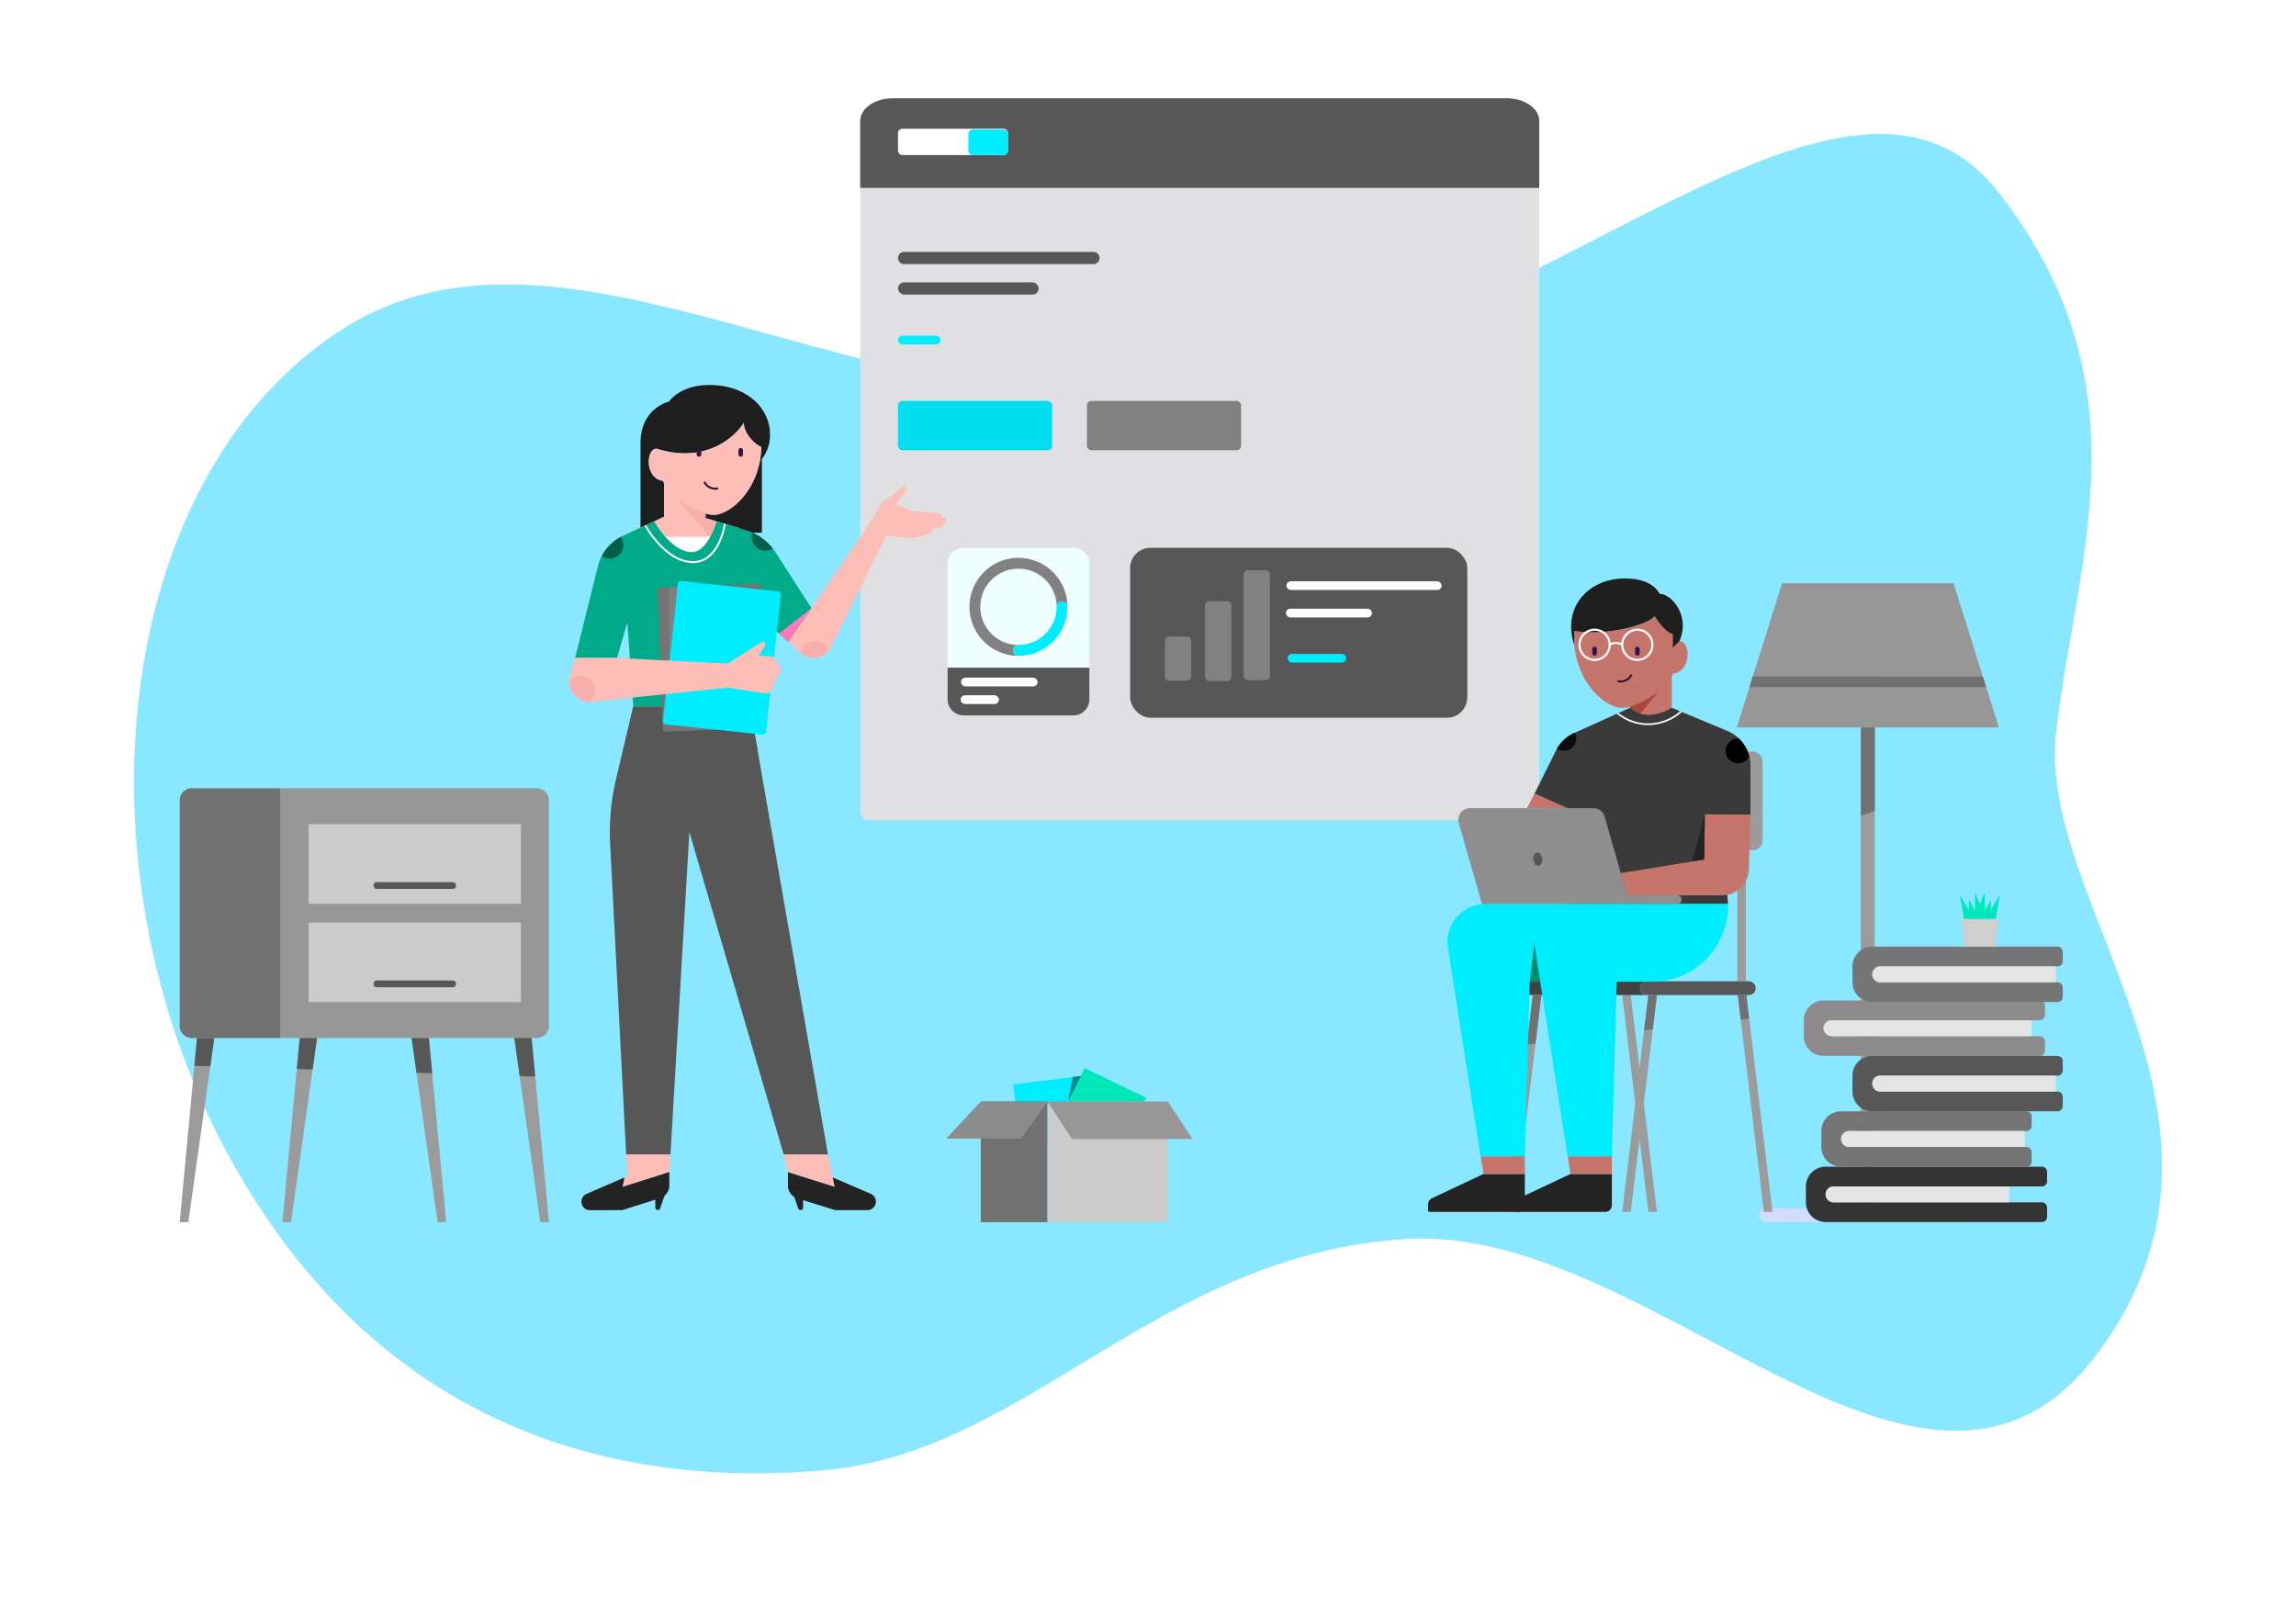 <svg xmlns="http://www.w3.org/2000/svg" xmlns:xlink="http://www.w3.org/1999/xlink" width="899.363" height="629.711" viewBox="0 0 899.363 629.711">
  <defs>
    <filter id="Blob" x="0" y="0" width="899.363" height="629.711" filterUnits="userSpaceOnUse">
      <feOffset dx="7" dy="7" input="SourceAlpha"/>
      <feGaussianBlur stdDeviation="17.5" result="blur"/>
      <feFlood flood-color="#141414" flood-opacity="0.071"/>
      <feComposite operator="in" in2="blur"/>
      <feComposite in="SourceGraphic"/>
    </filter>
  </defs>
  <g id="Hero_Image" transform="translate(-242.13 -3854.344)">
    <g transform="matrix(1, 0, 0, 1, 242.13, 3854.34)" filter="url(#Blob)">
      <path id="Blob-2" data-name="Blob" d="M176.047,391.42c89-58.412,206.706,42.939,340.2,22.551S767.457,261.615,826.31,337.335s29.959,143.887,22.291,211.3,83.965,151.278,16.613,242.676-173.8-50.076-270.921-44.3-148.637,83.273-227.471,90.522S191.747,824.05,131.684,712.342,87.049,449.833,176.047,391.42Z" transform="translate(-50.22 -268.62)" fill="rgba(0,203,255,0.56)" opacity="0.83"/>
    </g>
    <g id="Component_3_1" data-name="Component 3 – 1" transform="translate(579.078 3892.844)">
      <path id="Path_1077" data-name="Path 1077" d="M2.633,0h260.72c1.454,0,2.633,1.8,2.633,4.017V271.749c0,2.218-1.179,4.017-2.633,4.017H2.633c-1.454,0-2.633-1.8-2.633-4.017V4.017C0,1.8,1.179,0,2.633,0Z" transform="translate(0 7)" fill="#e0e0e3"/>
      <path id="Path_1075" data-name="Path 1075" d="M1089.255,4017.679v26.209H823.269v-26.209c0-4.905,5.723-8.884,12.78-8.884h240.425C1083.532,4008.795,1089.255,4012.773,1089.255,4017.679Z" transform="translate(-823.269 -4008.795)" fill="#575757"/>
      <g id="Component_1_1" data-name="Component 1 – 1" transform="translate(14.816 60.192)">
        <path id="Path_1076" data-name="Path 1076" d="M2.39,0H76.551a2.39,2.39,0,0,1,2.39,2.39h0a2.39,2.39,0,0,1-2.39,2.39H2.39A2.39,2.39,0,0,1,0,2.39H0A2.39,2.39,0,0,1,2.39,0Z" fill="#575757"/>
        <rect id="Rectangle_332" data-name="Rectangle 332" width="55.1" height="4.78" rx="2.39" transform="translate(0 11.923)" fill="#575757"/>
        <rect id="Rectangle_333" data-name="Rectangle 333" width="16.667" height="3.414" rx="1.707" transform="translate(0 32.826)" fill="#00edff"/>
      </g>
      <g id="Component_2_1" data-name="Component 2 – 1" transform="translate(14.816 11.937)">
        <rect id="Rectangle_330" data-name="Rectangle 330" width="43.048" height="10.311" rx="1.707" transform="translate(43.048 10.311) rotate(180)" fill="#fff"/>
        <rect id="Rectangle_334" data-name="Rectangle 334" width="15.498" height="10" rx="1.707" transform="translate(43.048 10.311) rotate(180)" fill="#00edff"/>
      </g>
      <rect id="Rectangle_335" data-name="Rectangle 335" width="60.37" height="19.311" rx="1.707" transform="translate(14.816 118.572)" fill="#00deef"/>
      <rect id="Rectangle_336" data-name="Rectangle 336" width="60.37" height="19.311" rx="1.707" transform="translate(88.816 118.572)" fill="#818181"/>
    </g>
    <g id="Group_359" data-name="Group 359" transform="translate(6.25 874.22)">
      <path id="Path_1078" data-name="Path 1078" d="M6.312,0H49.233a6.312,6.312,0,0,1,6.312,6.312V56.568a6.312,6.312,0,0,1-6.312,6.312H6.312A6.312,6.312,0,0,1,0,56.568V6.312A6.312,6.312,0,0,1,6.312,0Z" transform="translate(607.049 3194.729)" fill="#effeff"/>
      <path id="Rectangle_167" data-name="Rectangle 167" d="M0,0H55.545a0,0,0,0,1,0,0V12.385A6.312,6.312,0,0,1,49.233,18.7H6.312A6.312,6.312,0,0,1,0,12.385V0A0,0,0,0,1,0,0Z" transform="translate(607.049 3241.693)" fill="#575757"/>
      <rect id="Rectangle_168" data-name="Rectangle 168" width="30" height="3.414" rx="1.707" transform="translate(612.327 3245.599)" fill="#fff"/>
      <rect id="Rectangle_169" data-name="Rectangle 169" width="15" height="3.414" rx="1.707" transform="translate(612.166 3252.505)" fill="#fff"/>
      <g id="Group_161" data-name="Group 161" transform="translate(615.63 3198.666)">
        <circle id="Ellipse_59" data-name="Ellipse 59" cx="14.953" cy="14.953" r="14.953" transform="translate(4.237 4.238)" fill="none"/>
        <path id="Path_470" data-name="Path 470" d="M641.161,3251.737a2.118,2.118,0,0,1,2.119-2.118,14.953,14.953,0,1,1,14.953-14.953,2.118,2.118,0,1,1,4.237,0,19.19,19.19,0,1,0-19.19,19.19A2.119,2.119,0,0,1,641.161,3251.737Z" transform="translate(-624.089 -3215.475)" fill="#818181"/>
        <path id="Path_471" data-name="Path 471" d="M660.351,3232.547a2.119,2.119,0,0,0-2.118,2.119,14.97,14.97,0,0,1-14.953,14.953,2.119,2.119,0,1,0,0,4.237,19.212,19.212,0,0,0,19.19-19.19A2.119,2.119,0,0,0,660.351,3232.547Z" transform="translate(-624.089 -3215.475)" fill="#00edff"/>
      </g>
    </g>
    <g id="Group_360" data-name="Group 360" transform="translate(74.44 -18.027)">
      <rect id="Rectangle_188" data-name="Rectangle 188" width="132.076" height="66.571" rx="7.963" transform="translate(610.372 4086.976)" fill="#575757"/>
      <rect id="Rectangle_189" data-name="Rectangle 189" width="60.744" height="3.414" rx="1.707" transform="translate(671.625 4100.084)" fill="#fff"/>
      <rect id="Rectangle_190" data-name="Rectangle 190" width="33.702" height="3.414" rx="1.707" transform="translate(671.41 4110.837)" fill="#fff"/>
      <rect id="Rectangle_191" data-name="Rectangle 191" width="22.921" height="3.414" rx="1.707" transform="translate(672.076 4128.526)" fill="#00edff"/>
      <rect id="Rectangle_192" data-name="Rectangle 192" width="17.317" height="10.311" rx="1.707" transform="translate(623.968 4139.042) rotate(-90)" fill="#818181"/>
      <rect id="Rectangle_193" data-name="Rectangle 193" width="31.377" height="10.311" rx="1.707" transform="translate(639.716 4139.214) rotate(-90)" fill="#818181"/>
      <rect id="Rectangle_194" data-name="Rectangle 194" width="43.048" height="10.311" rx="1.707" transform="translate(654.811 4138.824) rotate(-90)" fill="#818181"/>
    </g>
    <g id="Group_195" data-name="Group 195" transform="translate(-16 7.894)">
      <g id="Group_193" data-name="Group 193">
        <path id="Path_539" data-name="Path 539" d="M559.735,4016.726c0-10.743-9.475-19.447-23.683-19.447-11.808,0-15.866,6.516-15.866,6.516s-11.161,2.412-11.161,16.281v35.073h47.541v-28.884A14.957,14.957,0,0,0,559.735,4016.726Zm-22.054,31.41a12,12,0,0,1-3.208-.5v7.515H518.246v-19.334q-.166-.467-.326-.991c-7.194-.688-6.9-12.577-2.621-12.577a1.173,1.173,0,0,1,.17.014v0c17.97,5.745,30.055-3.667,34.009-10.208,0,4.564,5.051,9.015,6.848,9.42C556.061,4037.781,544.393,4048.136,537.681,4048.136Z" fill="#1e1e1e"/>
        <path id="Path_540" data-name="Path 540" d="M534.473,4049.4v-1.767a12,12,0,0,0,3.208.5c6.712,0,18.38-10.355,18.645-26.665-1.8-.405-6.848-4.856-6.848-9.42-3.954,6.541-16.039,15.953-34.009,10.208v0a1.173,1.173,0,0,0-.17-.014c-4.275,0-4.573,11.889,2.621,12.577q.159.524.326.991v13.006l-12.709,5.99V4070.5h42.232v-17.1l-13.3-4Z" fill="#fcbeb7"/>
        <path id="Path_541" data-name="Path 541" d="M547.769,4070.5v-17.1l-13.3-4v-1.767A36.811,36.811,0,0,1,523.3,4041.6Z" fill="#f9afab"/>
        <g id="Group_191" data-name="Group 191">
          <g id="Group_189" data-name="Group 189">
            <path id="Path_544" data-name="Path 544" d="M548.273,4025.356a.9.9,0,0,1-.9-.9v-1.673a.9.9,0,0,1,1.79,0v1.673A.9.9,0,0,1,548.273,4025.356Z" fill="#311643"/>
          </g>
          <g id="Group_190" data-name="Group 190">
            <path id="Path_545" data-name="Path 545" d="M531.941,4025.356a.9.9,0,0,1-.895-.9v-1.673a.895.895,0,1,1,1.79,0v1.673A.9.9,0,0,1,531.941,4025.356Z" fill="#311643"/>
          </g>
        </g>
        <g id="Group_192" data-name="Group 192">
          <path id="Path_546" data-name="Path 546" d="M538.332,4038.269a5.114,5.114,0,0,1-3.345-1.149,4.581,4.581,0,0,1-1.191-1.474.411.411,0,0,1,.748-.339h0a4.182,4.182,0,0,0,4.478,2.1.411.411,0,0,1,.1.816A6.992,6.992,0,0,1,538.332,4038.269Z" fill="#311643"/>
        </g>
      </g>
      <path id="Path_547" data-name="Path 547" d="M565.093,4298.685l1.679,6.979,18.311,5.75-2.633-12.729Z" fill="#fcbeb7"/>
      <path id="Path_548" data-name="Path 548" d="M503.4,4298.685l.5,8.62-1.141.421-.752,3.691,18.293-5.753.457-6.979Z" fill="#fcbeb7"/>
      <path id="Path_549" data-name="Path 549" d="M599.206,4314.124l-14.886-6.4.763,3.689-18.311-5.751v5.247a5.245,5.245,0,0,0,2.482,4.458l1.574,4.5a.97.97,0,0,0,1.886-.32v-2.929l12.515,3.9h12.66a3.334,3.334,0,0,0,3.334-3.333h0A3.333,3.333,0,0,0,599.206,4314.124Z" fill="#242424"/>
      <path id="Path_550" data-name="Path 550" d="M520.315,4310.86l-.016-5.247-18.294,5.8.752-3.691-14.867,6.443a3.333,3.333,0,0,0-2.007,3.068h0a3.334,3.334,0,0,0,3.343,3.324l12.66-.038,12.941-4.073.009,3.066a.97.97,0,0,0,1.886.315l1.709-4.93A5.241,5.241,0,0,0,520.315,4310.86Z" fill="#242424"/>
      <path id="Path_551" data-name="Path 551" d="M506.167,4123.165l-6.754,28.6A89.7,89.7,0,0,0,497.131,4177l6.267,121.69h17.358l7.41-126.291,36.927,126.291H582.45l-30.561-175.52Z" fill="#575757"/>
      <path id="Path_552" data-name="Path 552" d="M529.133,4062.761c3.082,0,5.547-2.968,7.209-5.974H518.767C521.447,4059.785,525.119,4062.761,529.133,4062.761Z" fill="#fff"/>
      <path id="Path_553" data-name="Path 553" d="M562.019,4062.991A21.132,21.132,0,0,0,550.4,4054.2l-11.649-3.547a21.966,21.966,0,0,1-2.4,6.137c-1.662,3.006-4.127,5.974-7.209,5.974-4.014,0-7.686-2.976-10.366-5.974a37.817,37.817,0,0,1-4.419-6.107l-12.1,5.607a18.03,18.03,0,0,0-9.917,12.008l-8.927,35.9,16.417,0,4.028-13.941,2.32,32.905h45.722l4.154-35.022,10.891,9.8,9.035-13.234Z" fill="#01ab89"/>
      <path id="Path_554" data-name="Path 554" d="M627.915,4049.4l-.7-.116-.109-.426a1.915,1.915,0,0,0-1.727-1.437l-9.761-.66L608.834,4044l3.79-4.731a1.906,1.906,0,0,0-.2-2.6l-8,6.162a7.154,7.154,0,0,0-1.912,2.233l-2.2,4-.01-.013-33.371,48.881,4.585,4.189a7.732,7.732,0,0,0,12.133-2.257l21.68-43.461,7.9.751a13.733,13.733,0,0,0,5.279-.526l4.182-1.264a1.256,1.256,0,0,0,.8-1.681l2.979-.573a1.286,1.286,0,0,0,1.037-1.129l.051-.482h.182a1.059,1.059,0,0,0,1.06-1.06h0A1.059,1.059,0,0,0,627.915,4049.4Z" fill="#fcbeb7"/>
      <path id="Path_555" data-name="Path 555" d="M575.969,4084.705l-12.687,9.948,3.652,3.285Z" fill="#ff78ba"/>
      <g id="Group_194" data-name="Group 194">
        <path id="Path_556" data-name="Path 556" d="M529.585,4067.037a14.988,14.988,0,0,1-7.688-2.3,27.473,27.473,0,0,1-6-5.01,41.255,41.255,0,0,1-5.346-7.287l.673-.312a40.507,40.507,0,0,0,5.232,7.1,26.7,26.7,0,0,0,5.834,4.867,14.248,14.248,0,0,0,7.3,2.189,9.164,9.164,0,0,0,6.079-2.255,15.293,15.293,0,0,0,3.714-5.035,28.393,28.393,0,0,0,2.336-7.447l.723.221a28.181,28.181,0,0,1-2.388,7.553,16.051,16.051,0,0,1-3.9,5.277A9.9,9.9,0,0,1,529.585,4067.037Z" fill="#fff"/>
      </g>
      <circle id="Ellipse_69" data-name="Ellipse 69" cx="8.308" cy="8.308" r="8.308" transform="translate(548.522 4203.659)" fill="#575757"/>
      <circle id="Ellipse_70" data-name="Ellipse 70" cx="8.308" cy="8.308" r="8.308" transform="translate(504.994 4203.659)" fill="#575757"/>
      <path id="Path_557" data-name="Path 557" d="M560.893,4061.4a5.309,5.309,0,0,1-7.912-6.23A21.131,21.131,0,0,1,560.893,4061.4Z" fill="#005e4b"/>
      <path id="Path_558" data-name="Path 558" d="M502.318,4059.981a5.306,5.306,0,0,1-8.45,4.274,18.016,18.016,0,0,1,7.383-7.468A5.287,5.287,0,0,1,502.318,4059.981Z" fill="#005e4b"/>
      <rect id="Rectangle_195" data-name="Rectangle 195" width="40.621" height="56.503" rx="1.242" transform="matrix(0.999, -0.038, 0.038, 0.999, 515.643, 4076.732)" fill="#747474"/>
      <rect id="Rectangle_196" data-name="Rectangle 196" width="40.621" height="56.503" rx="1.242" transform="matrix(0.994, 0.107, -0.107, 0.994, 523.729, 4073.927)" fill="#00edff"/>
      <path id="Path_559" data-name="Path 559" d="M564.005,4108.774a2.676,2.676,0,0,0-.89-1.884l-.711-.637-.034-.337a2.58,2.58,0,0,0-2.441-2.322l-4.608-.225,2.428-3.749a1.073,1.073,0,0,0,.139-.849h0a1.071,1.071,0,0,0-1.61-.64l-13.123,8.279-43.336-2.209-16.419,0-1.977,7a8.034,8.034,0,0,0,8.563,10.176l53.169-5.538,15.118,2.324.674-.182a2.679,2.679,0,0,0,1.979-2.561l.009-.934.026-.012a2.677,2.677,0,0,0,1.583-2.526l-.017-.549.556-.482A2.678,2.678,0,0,0,564.005,4108.774Z" fill="#fcbeb7"/>
      <path id="Path_560" data-name="Path 560" d="M491.332,4116.725a5.5,5.5,0,0,1-2.609,4.679,8.051,8.051,0,0,1-7.6-7.531,5.5,5.5,0,0,1,10.2,2.852Z" fill="#f9afab"/>
      <path id="Path_561" data-name="Path 561" d="M582.608,4101.452a7.736,7.736,0,0,1-10.739.976,5.5,5.5,0,0,1,10.739-.976Z" fill="#f9afab"/>
      <path id="Path_562" data-name="Path 562" d="M520.976,4133.074s33.854,6.984,33.848,6.951L553.776,4134l-14.882-1.607Z" fill="#575757"/>
      <path id="Path_563" data-name="Path 563" d="M520.234,4076.558l.113,28.689,3.112-28.811Z" fill="#818181"/>
    </g>
    <g id="Group_361" data-name="Group 361" transform="translate(-317.774 2927.529)">
      <rect id="Rectangle_14" data-name="Rectangle 14" width="5.458" height="188.341" transform="translate(1288.818 1211.815)" fill="#9b9b9b"/>
      <rect id="Rectangle_15" data-name="Rectangle 15" width="85.09" height="5.459" rx="2.652" transform="translate(1249.002 1400.156)" fill="#d2dcff"/>
      <path id="Path_246" data-name="Path 246" d="M1342.888,1211.815H1240.205l17.767-56.523h67.148Z" fill="#989797"/>
      <path id="Path_247" data-name="Path 247" d="M1294.276,1211.815v32.678c-1.845.626-3.672,1.248-5.458,1.855v-34.533Z" fill="#717171"/>
      <path id="Path_248" data-name="Path 248" d="M1246.5,1191.791l90.108.044,1.3,4.151h-92.731Z" fill="#717171"/>
    </g>
    <g id="Group_363" data-name="Group 363" transform="translate(312.513 4163.145)">
      <path id="Rectangle_46" data-name="Rectangle 46" d="M4.762,0h34.8a0,0,0,0,1,0,0V97.851a0,0,0,0,1,0,0H4.762A4.762,4.762,0,0,1,0,93.089V4.762A4.762,4.762,0,0,1,4.762,0Z" transform="translate(0 0)" fill="#717171"/>
      <path id="Rectangle_47" data-name="Rectangle 47" d="M0,0H100.318a4.762,4.762,0,0,1,4.762,4.762V93.089a4.762,4.762,0,0,1-4.762,4.762H0a0,0,0,0,1,0,0V0A0,0,0,0,1,0,0Z" transform="translate(39.56 0)" fill="#989797"/>
      <rect id="Rectangle_48" data-name="Rectangle 48" width="83.174" height="31.205" transform="translate(50.513 14.055)" fill="#cbcbcb"/>
      <rect id="Rectangle_49" data-name="Rectangle 49" width="83.174" height="31.205" transform="translate(50.513 52.59)" fill="#cbcbcb"/>
      <rect id="Rectangle_50" data-name="Rectangle 50" width="32.256" height="2.66" rx="1.107" transform="translate(75.972 36.781)" fill="#575757"/>
      <rect id="Rectangle_51" data-name="Rectangle 51" width="32.256" height="2.66" rx="1.107" transform="translate(75.972 75.316)" fill="#575757"/>
      <path id="Path_289" data-name="Path 289" d="M1656.426,1333.466l-1.559,11.042-8.627,61.106h-3.375l5.761-61.3,1.019-10.844Z" transform="translate(-1642.865 -1235.615)" fill="#9b9b9b"/>
      <path id="Path_290" data-name="Path 290" d="M1696.666,1333.466l-1.739,12.313-8.447,59.834h-3.375l5.641-60.031,1.139-12.117Z" transform="translate(-1642.865 -1235.615)" fill="#9b9b9b"/>
      <path id="Path_291" data-name="Path 291" d="M1787.5,1405.614h-3.375l-8.084-57.261-2.1-14.887h6.78l1.418,15.08Z" transform="translate(-1642.865 -1235.615)" fill="#9b9b9b"/>
      <path id="Path_292" data-name="Path 292" d="M1747.265,1405.614h-3.375l-8.265-58.543-1.921-13.6h6.78l1.3,13.8Z" transform="translate(-1642.865 -1235.615)" fill="#9b9b9b"/>
      <path id="Path_293" data-name="Path 293" d="M1649.645,1333.466h6.78l-1.559,11.042-6.241-.2Z" transform="translate(-1642.865 -1235.615)" fill="#575757"/>
      <path id="Path_294" data-name="Path 294" d="M1689.886,1333.466h6.78l-1.739,12.313-6.181-.2Z" transform="translate(-1642.865 -1235.615)" fill="#575757"/>
      <path id="Path_295" data-name="Path 295" d="M1740.485,1333.466l1.3,13.8-6.157-.2-1.921-13.6Z" transform="translate(-1642.865 -1235.615)" fill="#575757"/>
      <path id="Path_296" data-name="Path 296" d="M1782.142,1348.547l-6.1-.194-2.1-14.887h6.78Z" transform="translate(-1642.865 -1235.615)" fill="#575757"/>
    </g>
    <g id="Group_364" data-name="Group 364" transform="translate(948.697 4203.893)">
      <path id="Path_748" data-name="Path 748" d="M1722.394,4305.041v-3.65a2.043,2.043,0,0,0-2.043-2.043H1635.66a7.737,7.737,0,0,0-7.737,7.737h0v6.223h0a7.737,7.737,0,0,0,7.737,7.737h84.691a2.044,2.044,0,0,0,2.043-2.044v-3.65a2.043,2.043,0,0,0-2.043-2.043h-81.579a3.112,3.112,0,0,1-3.112-3.112h0a3.111,3.111,0,0,1,3.112-3.111h81.579A2.044,2.044,0,0,0,1722.394,4305.041Z" transform="translate(-1627.101 -4191.838)" fill="#343434"/>
      <path id="Path_749" data-name="Path 749" d="M1721.572,4239.948v-3.65a2.043,2.043,0,0,0-2.043-2.043h-84.691a7.737,7.737,0,0,0-7.737,7.737h0v6.223h0a7.737,7.737,0,0,0,7.737,7.737h84.691a2.044,2.044,0,0,0,2.043-2.044v-3.65a2.043,2.043,0,0,0-2.043-2.043H1637.95a3.112,3.112,0,0,1-3.112-3.112h0a3.111,3.111,0,0,1,3.112-3.111h81.579A2.044,2.044,0,0,0,1721.572,4239.948Z" transform="translate(-1627.101 -4191.838)" fill="#8d8b8b"/>
      <path id="Path_750" data-name="Path 750" d="M1716.343,4283.343v-3.65a2.044,2.044,0,0,0-2.043-2.044h-72.589a7.737,7.737,0,0,0-7.737,7.737h0v6.224h0a7.737,7.737,0,0,0,7.737,7.737H1714.3a2.044,2.044,0,0,0,2.043-2.044v-3.65a2.043,2.043,0,0,0-2.043-2.043h-69.478a3.112,3.112,0,0,1-3.111-3.112h0a3.111,3.111,0,0,1,3.111-3.112H1714.3A2.044,2.044,0,0,0,1716.343,4283.343Z" transform="translate(-1627.101 -4191.838)" fill="#747474"/>
      <path id="Path_751" data-name="Path 751" d="M1728.535,4218.84v-3.649a2.044,2.044,0,0,0-2.044-2.044H1653.9a7.737,7.737,0,0,0-7.737,7.737h0v6.223h0a7.737,7.737,0,0,0,7.737,7.737h72.589a2.044,2.044,0,0,0,2.044-2.043v-3.65a2.044,2.044,0,0,0-2.044-2.044h-69.477A3.112,3.112,0,0,1,1653.9,4224h0a3.112,3.112,0,0,1,3.112-3.112h69.477A2.044,2.044,0,0,0,1728.535,4218.84Z" transform="translate(-1627.101 -4191.838)" fill="#757575"/>
      <path id="Path_752" data-name="Path 752" d="M1713.652,4285.386v6.224h-68.83a3.112,3.112,0,0,1-3.111-3.112h0a3.111,3.111,0,0,1,3.111-3.112Z" transform="translate(-1627.101 -4191.838)" fill="#e5e5e5"/>
      <path id="Path_753" data-name="Path 753" d="M1707.573,4307.084v6.223h-68.829a3.112,3.112,0,0,1-3.112-3.112h0a3.111,3.111,0,0,1,3.112-3.111Z" transform="translate(-1627.101 -4191.838)" fill="#e5e5e5"/>
      <path id="Path_754" data-name="Path 754" d="M1716.343,4241.992v6.223h-78.006a3.339,3.339,0,0,1-3.527-3.112h0a3.338,3.338,0,0,1,3.527-3.111Z" transform="translate(-1627.101 -4191.838)" fill="#e5e5e5"/>
      <path id="Path_755" data-name="Path 755" d="M1725.844,4220.884v6.223h-68.83A3.112,3.112,0,0,1,1653.9,4224h0a3.112,3.112,0,0,1,3.112-3.112Z" transform="translate(-1627.101 -4191.838)" fill="#e5e5e5"/>
      <path id="Path_756" data-name="Path 756" d="M1728.535,4261.645V4258a2.044,2.044,0,0,0-2.044-2.043H1653.9a7.737,7.737,0,0,0-7.737,7.737h0v6.223h0a7.737,7.737,0,0,0,7.737,7.737h72.589a2.044,2.044,0,0,0,2.044-2.043v-3.65a2.044,2.044,0,0,0-2.044-2.044h-69.477a3.112,3.112,0,0,1-3.112-3.111h0a3.112,3.112,0,0,1,3.112-3.112h69.477A2.044,2.044,0,0,0,1728.535,4261.645Z" transform="translate(-1627.101 -4191.838)" fill="#575757"/>
      <path id="Path_757" data-name="Path 757" d="M1725.844,4263.689v6.223h-68.83a3.112,3.112,0,0,1-3.112-3.111h0a3.112,3.112,0,0,1,3.112-3.112Z" transform="translate(-1627.101 -4191.838)" fill="#e5e5e5"/>
      <path id="Path_758" data-name="Path 758" d="M1689.824,4202.283h12.47a1.026,1.026,0,0,1,1.018,1.148l-1.055,8.812a1.025,1.025,0,0,1-1.018.9h-10.36a1.026,1.026,0,0,1-1.019-.9l-1.055-8.812A1.026,1.026,0,0,1,1689.824,4202.283Z" transform="translate(-1627.101 -4191.838)" fill="#cfcfcf"/>
      <path id="Path_759" data-name="Path 759" d="M1700.339,4198.688v-4.007l-2.4,4.555v-7.4l-1.884,4.657-1.884-4.657v7.4l-2.4-4.555v4.007l-3.493-5.616,1.539,9.212h12.47l1.539-9.212Z" transform="translate(-1627.101 -4191.839)" fill="#00e8b9"/>
    </g>
    <g id="Group_365" data-name="Group 365" transform="translate(63.408 714.616)">
      <g id="Group_149" data-name="Group 149">
        <path id="Path_427" data-name="Path 427" d="M814.149,3529.56l10.244,84.923h3.359l-10.243-84.923Z" fill="#9b9b9b"/>
        <path id="Path_428" data-name="Path 428" d="M859.416,3529.559l1.152,9.551,9.091,75.373h3.36l-9.136-75.746-1.107-9.178Z" fill="#9b9b9b"/>
        <path id="Path_429" data-name="Path 429" d="M814.149,3614.482h3.36l1.416-11.745,1.68-13.926L826.131,3543l1.622-13.446h-3.36l-1.668,13.83-3.8,31.495-1.68,13.926Z" fill="#9b9b9b"/>
        <path id="Path_430" data-name="Path 430" d="M768.882,3614.482h3.36l7.95-65.916h0l2.292-19.008h-3.36l-2.337,19.375Z" fill="#9b9b9b"/>
        <g id="Group_148" data-name="Group 148">
          <rect id="Rectangle_154" data-name="Rectangle 154" width="3.36" height="51.37" transform="translate(859.253 3472.79)" fill="#9b9b9b"/>
          <rect id="Rectangle_155" data-name="Rectangle 155" width="3.359" height="51.37" transform="translate(813.601 3472.79)" fill="#9b9b9b"/>
        </g>
        <path id="Path_431" data-name="Path 431" d="M777.715,3524.16h46.159a2.7,2.7,0,0,0-2.7,2.7h0a2.7,2.7,0,0,0,2.7,2.7H777.715a2.7,2.7,0,0,1-2.7-2.7h0A2.7,2.7,0,0,1,777.715,3524.16Z" fill="#434343"/>
        <path id="Path_432" data-name="Path 432" d="M821.175,3526.859h0a2.7,2.7,0,0,1,2.7-2.7h39.855a2.7,2.7,0,0,1,2.7,2.7h0a2.7,2.7,0,0,1-2.7,2.7H823.874A2.7,2.7,0,0,1,821.175,3526.859Z" fill="#575757"/>
        <rect id="Rectangle_156" data-name="Rectangle 156" width="62.026" height="38.659" rx="3.763" transform="translate(807.093 3434.131)" fill="#9b9b9b"/>
        <path id="Path_433" data-name="Path 433" d="M859.416,3529.559l1.153,9.551,3.314-.374-1.107-9.177Z" fill="#717171"/>
        <path id="Path_434" data-name="Path 434" d="M824.392,3529.559l-1.668,13.829,3.407-.384,1.621-13.445Z" fill="#717171"/>
        <path id="Path_435" data-name="Path 435" d="M776.789,3548.934l3.4-.367h0l2.292-19.008h-3.36Z" fill="#717171"/>
        <path id="Path_436" data-name="Path 436" d="M862.612,3472.79h-3.36v7.095l3.36-.372Z" fill="#aec3ff"/>
        <path id="Path_437" data-name="Path 437" d="M813.6,3472.79v12.148l3.359-.372V3472.79Z" fill="#aec3ff"/>
      </g>
      <g id="Group_157" data-name="Group 157">
        <g id="Group_155" data-name="Group 155">
          <g id="Group_150" data-name="Group 150">
            <path id="Path_438" data-name="Path 438" d="M795.409,3392.431c1.247,15.132,12.24,24.617,18.691,24.617a11.959,11.959,0,0,0,3.122-.475v7.547h16.362v-19.188c.151-.4.3-.837.441-1.307,7.254-.693,6.953-12.681,2.643-12.681-.784,0-1.308.741-1.638,1.488l-1.07,1.07v-5.416s-2.408.225-7.147-7c-2.045,3.1-18.355,7.974-31.445,5.792C795.368,3386.882,795.334,3389.576,795.409,3392.431Z" fill="#c6756c"/>
          </g>
          <path id="Path_439" data-name="Path 439" d="M815.228,3366.345c11.284,0,13.541,6.018,13.541,6.018,4.815,0,12.187,8.8,7.749,18.581l-.023.023-2.535,2.535v-5.416s-2.408.225-7.147-7c-2.045,3.1-18.355,7.974-31.445,5.792,0,0-.034,2.694.041,5.549v.009C790.52,3378.3,800.333,3366.345,815.228,3366.345Z" fill="#1e1e1e"/>
          <g id="Group_151" data-name="Group 151">
            <path id="Path_440" data-name="Path 440" d="M820.08,3396.562a.9.9,0,0,0,.9-.9v-1.686a.9.9,0,1,0-1.8,0v1.686A.9.9,0,0,0,820.08,3396.562Z" fill="#311643"/>
          </g>
          <g id="Group_152" data-name="Group 152">
            <path id="Path_441" data-name="Path 441" d="M803.342,3396.562a.9.9,0,0,0,.9-.9v-1.686a.9.9,0,0,0-1.806,0v1.686A.9.9,0,0,0,803.342,3396.562Z" fill="#311643"/>
          </g>
          <g id="Group_153" data-name="Group 153">
            <path id="Path_442" data-name="Path 442" d="M813.443,3407.1a5.159,5.159,0,0,0,3.373-1.158,4.608,4.608,0,0,0,1.2-1.487.414.414,0,0,0-.754-.341h0a4.219,4.219,0,0,1-4.516,2.118.414.414,0,1,0-.1.822A6.869,6.869,0,0,0,813.443,3407.1Z" fill="#311643"/>
          </g>
          <g id="Group_154" data-name="Group 154">
            <circle id="Ellipse_56" data-name="Ellipse 56" cx="5.498" cy="5.498" r="5.498" transform="translate(814.582 3386.835)" fill="none"/>
            <circle id="Ellipse_57" data-name="Ellipse 57" cx="5.498" cy="5.498" r="5.498" transform="matrix(0.16, -0.987, 0.987, 0.16, 797.034, 3396.879)" fill="none"/>
            <path id="Path_444" data-name="Path 444" d="M797.017,3392.333a6.324,6.324,0,0,0,12.644.239,4.132,4.132,0,0,1,4.1-.005,6.316,6.316,0,1,0,.031-.914,4.862,4.862,0,0,0-4.161,0,6.325,6.325,0,0,0-12.614.677Zm17.565,0a5.5,5.5,0,1,1,5.5,5.5A5.5,5.5,0,0,1,814.582,3392.333Zm-16.738,0a5.5,5.5,0,1,1,5.5,5.5A5.5,5.5,0,0,1,797.844,3392.333Z" fill="#fff"/>
          </g>
          <path id="Path_445" data-name="Path 445" d="M817.222,3424.12v-7.547a36.454,36.454,0,0,0,11.078-5.883Z" fill="#a8483d"/>
        </g>
        <path id="Path_446" data-name="Path 446" d="M770.733,3553.13l3.416-.468,3.235-26.822h-3.36Z" fill="#ebedf4"/>
        <path id="Path_447" data-name="Path 447" d="M852.556,3455.563" fill="#fcbeb7"/>
        <path id="Path_448" data-name="Path 448" d="M779.807,3450.631l-2.967,5.688h15.814Z" fill="#c6756c"/>
        <path id="Path_449" data-name="Path 449" d="M810.1,3599.651V3611.9a2.586,2.586,0,0,1-2.586,2.586H772.777a.6.6,0,0,1-.6-.6v-2.257a2.786,2.786,0,0,1,1.625-2.532l20.085-9.444Z" fill="#242424"/>
        <path id="Path_450" data-name="Path 450" d="M810.1,3592.684l-.008,6.967h-16.2l-1.12-6.967Z" fill="#c6756c"/>
        <path id="Path_451" data-name="Path 451" d="M817.25,3417l-21.993,9.935a14.422,14.422,0,0,0-6.967,6.7l-8.483,16.992,12.847,5.688-1.064,37.56h64.019l-2.795-35.079,11.578.075v-19.193a14.734,14.734,0,0,0-9.058-13.6L833.583,3417S824.081,3423.238,817.25,3417Z" fill="#3a3a3a"/>
        <g id="Group_156" data-name="Group 156">
          <path id="Path_452" data-name="Path 452" d="M811.987,3419.287a19.188,19.188,0,0,0,12.4,4.493,19.871,19.871,0,0,0,13.139-5.134l-.7-.292a19.052,19.052,0,0,1-12.439,4.764,18.535,18.535,0,0,1-11.713-4.127Z" fill="#fff"/>
        </g>
        <path id="Path_453" data-name="Path 453" d="M776.01,3599.651V3611.9a2.585,2.585,0,0,1-2.585,2.586H738.691a.6.6,0,0,1-.6-.6v-2.257a2.785,2.785,0,0,1,1.626-2.532l20.084-9.444Z" fill="#242424"/>
        <path id="Path_454" data-name="Path 454" d="M776.01,3592.684l-.008,6.967H759.8l-1.12-6.967Z" fill="#c6756c"/>
        <path id="Path_455" data-name="Path 455" d="M821.525,3493.879v.655a29.771,29.771,0,0,1-29.772,29.794h-13.83l-1.914,68.356H758.682l-12.777-81.5a14.982,14.982,0,0,1,14.8-17.3Z" fill="#00edff"/>
        <path id="Path_456" data-name="Path 456" d="M745.721,3508.9a8.294,8.294,0,1,0,7.39-12.954A15,15,0,0,0,745.721,3508.9Z" fill="#00edff"/>
        <path id="Path_457" data-name="Path 457" d="M779.809,3508.577l-1.885,15.751h11.347Z" fill="#008b6e"/>
        <path id="Path_458" data-name="Path 458" d="M855.612,3493.879v.655a29.771,29.771,0,0,1-29.771,29.794H812.01l-1.913,68.356H792.768l-12.777-81.5a14.982,14.982,0,0,1,14.8-17.3Z" fill="#00edff"/>
        <path id="Path_459" data-name="Path 459" d="M864.392,3458.875l-.616,21.273a10.631,10.631,0,0,1-10.627,10.324H816.118l-2.486-8.661,32.664-5.384.231-17.668Z" fill="#c6756c"/>
        <path id="Path_460" data-name="Path 460" d="M853.41,3486.048a5.479,5.479,0,0,0,1.947,4.194,10.643,10.643,0,0,0,7.995-7.409,5.49,5.49,0,0,0-9.942,3.215Z" fill="#c6756c"/>
        <path id="Path_461" data-name="Path 461" d="M846.527,3458.76l-5.015,18.456,4.784-.789.231-17.668" fill="#242424"/>
        <path id="Path_462" data-name="Path 462" d="M818.2,3481.059l5.838,9.413h-7.915l-2.486-8.661Z" fill="#c6756c"/>
        <path id="Path_463" data-name="Path 463" d="M754.562,3456.319h48.286a4.6,4.6,0,0,1,4.422,3.331l8.848,30.822H835.7a1.7,1.7,0,1,1,0,3.407h-76.46l-9.1-31.69A4.6,4.6,0,0,1,754.562,3456.319Z" fill="#8e8e8e"/>
        <path id="Path_464" data-name="Path 464" d="M779.809,3508.577a8.294,8.294,0,1,0,7.406-12.646A15,15,0,0,0,779.809,3508.577Z" fill="#00edff"/>
        <ellipse id="Ellipse_58" data-name="Ellipse 58" cx="1.792" cy="2.616" rx="1.792" ry="2.616" transform="matrix(0.996, -0.088, 0.088, 0.996, 779.067, 3473.87)" fill="#575757"/>
        <path id="Path_465" data-name="Path 465" d="M854.679,3433.9a4.857,4.857,0,0,0,9.241,2.09,14.731,14.731,0,0,0-4.061-6.935c-.107-.008-.215-.011-.323-.011A4.857,4.857,0,0,0,854.679,3433.9Z"/>
        <path id="Path_466" data-name="Path 466" d="M788.59,3433.07a4.857,4.857,0,0,0,7.009-6.288l-.342.155A14.413,14.413,0,0,0,788.59,3433.07Z" fill="#0c0c0c"/>
      </g>
    </g>
    <g id="Group_362" data-name="Group 362" transform="translate(-518.767 2927.529)">
      <rect id="Rectangle_38" data-name="Rectangle 38" width="26.839" height="23.258" transform="matrix(0.992, -0.125, 0.125, 0.992, 1157.757, 1351.679)" fill="#00edff"/>
      <rect id="Rectangle_37" data-name="Rectangle 37" width="26.839" height="23.258" transform="matrix(0.9, 0.436, -0.436, 0.9, 1185.747, 1345.218)" fill="#00e8b9"/>
      <rect id="Rectangle_39" data-name="Rectangle 39" width="47.259" height="47.259" transform="translate(1171.124 1358.355)" fill="#cbcbcb"/>
      <path id="Path_1079" data-name="Path 1079" d="M0,0H26.033V47.259H0Z" transform="translate(1145.091 1358.355)" fill="#717171"/>
      <path id="Path_266" data-name="Path 266" d="M1145.091,1358.355l-13.523,14.486h29.373l10.183-14.486Z" fill="#8d8c8c"/>
      <path id="Path_267" data-name="Path 267" d="M1218.383,1358.355l9.652,14.673h-47.19l-9.721-14.743Z" fill="#989797"/>
      <path id="Path_268" data-name="Path 268" d="M1181.15,1348.73l-1.9,9.57,5.135-9.978Z" fill="#028791"/>
    </g>
  </g>
</svg>
